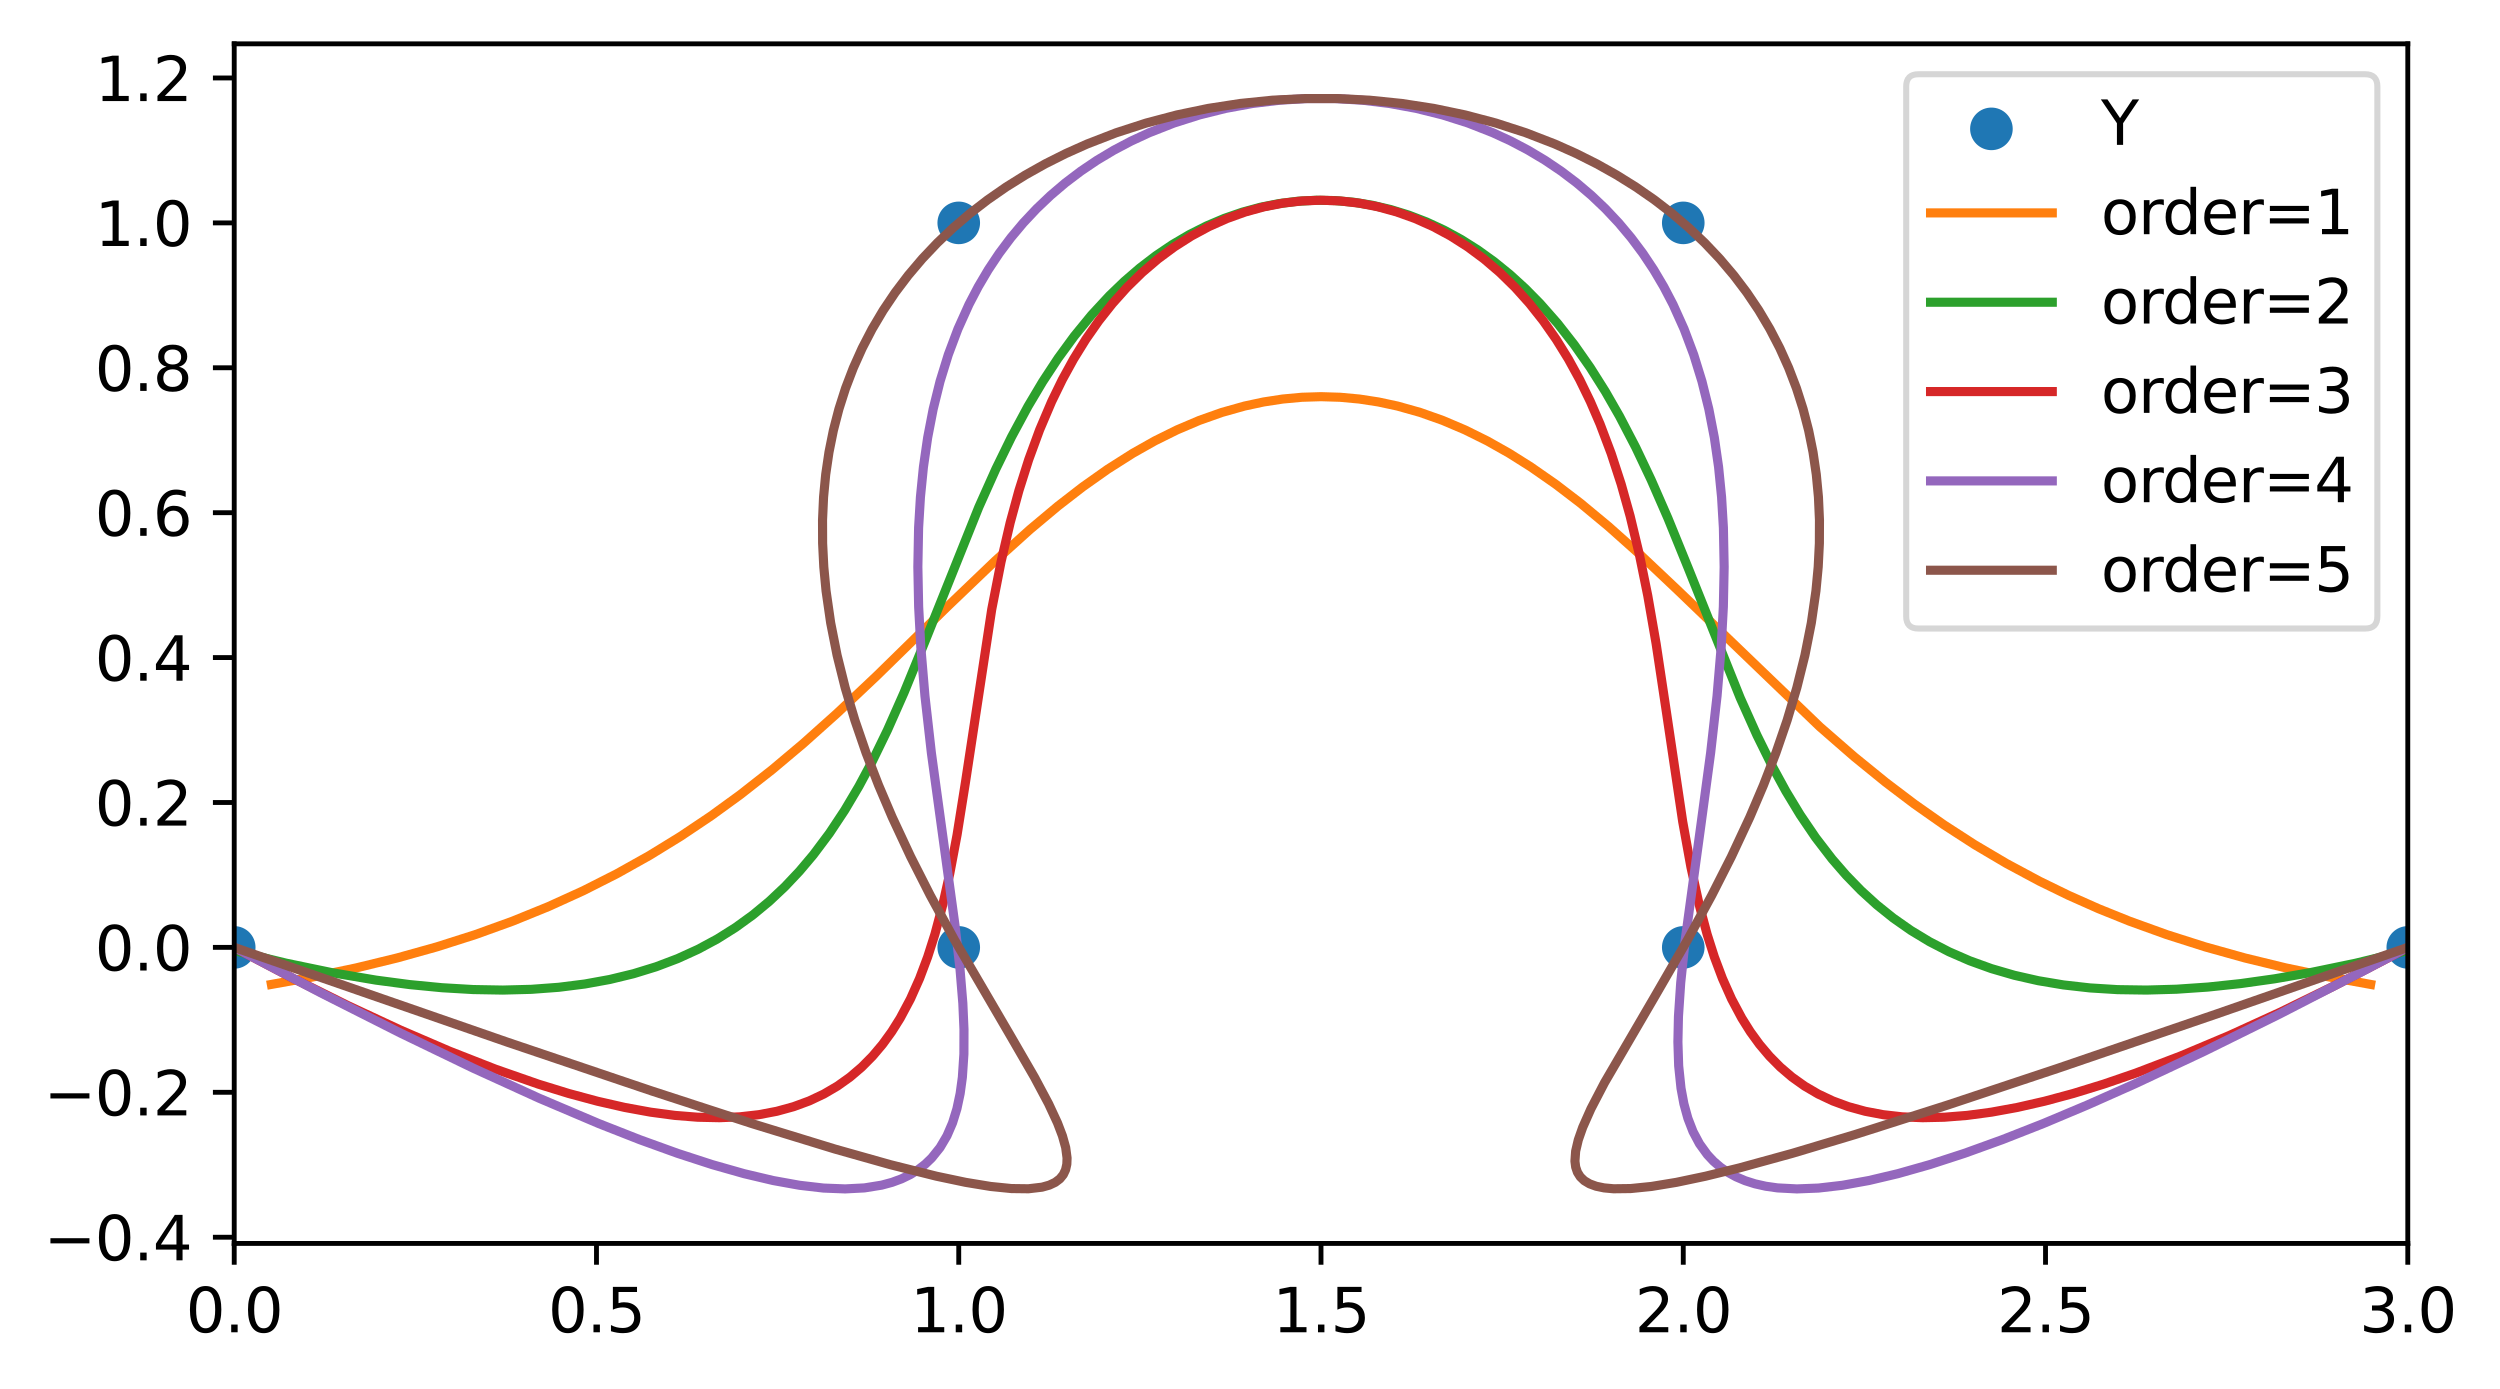<?xml version="1.0" encoding="utf-8" standalone="no"?>
<!DOCTYPE svg PUBLIC "-//W3C//DTD SVG 1.1//EN"
  "http://www.w3.org/Graphics/SVG/1.1/DTD/svg11.dtd">
<svg xmlns:xlink="http://www.w3.org/1999/xlink" width="410.754pt" height="228.176pt" viewBox="0 0 410.754 228.176" xmlns="http://www.w3.org/2000/svg" version="1.1">
 <defs>
  <style type="text/css">*{stroke-linejoin: round; stroke-linecap: butt}</style>
 </defs>
 <g id="figure_1">
  <g id="patch_1">
   <path d="M 0 228.176 
L 410.754 228.176 
L 410.754 0 
L 0 0 
z
" style="fill: #ffffff"/>
  </g>
  <g id="axes_1">
   <g id="patch_2">
    <path d="M 38.483 204.298 
L 395.603 204.298 
L 395.603 7.2 
L 38.483 7.2 
z
" style="fill: #ffffff"/>
   </g>
   <g id="PathCollection_1">
    <defs>
     <path id="m031c48c41e" d="M 0 3 
C 0.796 3 1.559 2.684 2.121 2.121 
C 2.684 1.559 3 0.796 3 0 
C 3 -0.796 2.684 -1.559 2.121 -2.121 
C 1.559 -2.684 0.796 -3 0 -3 
C -0.796 -3 -1.559 -2.684 -2.121 -2.121 
C -2.684 -1.559 -3 -0.796 -3 0 
C -3 0.796 -2.684 1.559 -2.121 2.121 
C -1.559 2.684 -0.796 3 0 3 
z
" style="stroke: #1f77b4"/>
    </defs>
    <g clip-path="url(#p844188780e)">
     <use xlink:href="#m031c48c41e" x="38.483" y="155.659" style="fill: #1f77b4; stroke: #1f77b4"/>
     <use xlink:href="#m031c48c41e" x="157.523" y="155.659" style="fill: #1f77b4; stroke: #1f77b4"/>
     <use xlink:href="#m031c48c41e" x="157.523" y="36.619" style="fill: #1f77b4; stroke: #1f77b4"/>
     <use xlink:href="#m031c48c41e" x="276.563" y="36.619" style="fill: #1f77b4; stroke: #1f77b4"/>
     <use xlink:href="#m031c48c41e" x="276.563" y="155.659" style="fill: #1f77b4; stroke: #1f77b4"/>
     <use xlink:href="#m031c48c41e" x="395.603" y="155.659" style="fill: #1f77b4; stroke: #1f77b4"/>
    </g>
   </g>
   <g id="matplotlib.axis_1">
    <g id="xtick_1">
     <g id="line2d_1">
      <defs>
       <path id="m0d9aceb876" d="M 0 0 
L 0 3.5 
" style="stroke: #000000; stroke-width: 0.8"/>
      </defs>
      <g>
       <use xlink:href="#m0d9aceb876" x="38.483" y="204.298" style="stroke: #000000; stroke-width: 0.8"/>
      </g>
     </g>
     <g id="text_1">
      <!-- 0.0 -->
      <g transform="translate(30.531 218.896)scale(0.1 -0.1)">
       <defs>
        <path id="DejaVuSans-30" d="M 2034 4250 
Q 1547 4250 1301 3770 
Q 1056 3291 1056 2328 
Q 1056 1369 1301 889 
Q 1547 409 2034 409 
Q 2525 409 2770 889 
Q 3016 1369 3016 2328 
Q 3016 3291 2770 3770 
Q 2525 4250 2034 4250 
z
M 2034 4750 
Q 2819 4750 3233 4129 
Q 3647 3509 3647 2328 
Q 3647 1150 3233 529 
Q 2819 -91 2034 -91 
Q 1250 -91 836 529 
Q 422 1150 422 2328 
Q 422 3509 836 4129 
Q 1250 4750 2034 4750 
z
" transform="scale(0.016)"/>
        <path id="DejaVuSans-2e" d="M 684 794 
L 1344 794 
L 1344 0 
L 684 0 
L 684 794 
z
" transform="scale(0.016)"/>
       </defs>
       <use xlink:href="#DejaVuSans-30"/>
       <use xlink:href="#DejaVuSans-2e" x="63.623"/>
       <use xlink:href="#DejaVuSans-30" x="95.41"/>
      </g>
     </g>
    </g>
    <g id="xtick_2">
     <g id="line2d_2">
      <g>
       <use xlink:href="#m0d9aceb876" x="98.003" y="204.298" style="stroke: #000000; stroke-width: 0.8"/>
      </g>
     </g>
     <g id="text_2">
      <!-- 0.5 -->
      <g transform="translate(90.051 218.896)scale(0.1 -0.1)">
       <defs>
        <path id="DejaVuSans-35" d="M 691 4666 
L 3169 4666 
L 3169 4134 
L 1269 4134 
L 1269 2991 
Q 1406 3038 1543 3061 
Q 1681 3084 1819 3084 
Q 2600 3084 3056 2656 
Q 3513 2228 3513 1497 
Q 3513 744 3044 326 
Q 2575 -91 1722 -91 
Q 1428 -91 1123 -41 
Q 819 9 494 109 
L 494 744 
Q 775 591 1075 516 
Q 1375 441 1709 441 
Q 2250 441 2565 725 
Q 2881 1009 2881 1497 
Q 2881 1984 2565 2268 
Q 2250 2553 1709 2553 
Q 1456 2553 1204 2497 
Q 953 2441 691 2322 
L 691 4666 
z
" transform="scale(0.016)"/>
       </defs>
       <use xlink:href="#DejaVuSans-30"/>
       <use xlink:href="#DejaVuSans-2e" x="63.623"/>
       <use xlink:href="#DejaVuSans-35" x="95.41"/>
      </g>
     </g>
    </g>
    <g id="xtick_3">
     <g id="line2d_3">
      <g>
       <use xlink:href="#m0d9aceb876" x="157.523" y="204.298" style="stroke: #000000; stroke-width: 0.8"/>
      </g>
     </g>
     <g id="text_3">
      <!-- 1.0 -->
      <g transform="translate(149.571 218.896)scale(0.1 -0.1)">
       <defs>
        <path id="DejaVuSans-31" d="M 794 531 
L 1825 531 
L 1825 4091 
L 703 3866 
L 703 4441 
L 1819 4666 
L 2450 4666 
L 2450 531 
L 3481 531 
L 3481 0 
L 794 0 
L 794 531 
z
" transform="scale(0.016)"/>
       </defs>
       <use xlink:href="#DejaVuSans-31"/>
       <use xlink:href="#DejaVuSans-2e" x="63.623"/>
       <use xlink:href="#DejaVuSans-30" x="95.41"/>
      </g>
     </g>
    </g>
    <g id="xtick_4">
     <g id="line2d_4">
      <g>
       <use xlink:href="#m0d9aceb876" x="217.043" y="204.298" style="stroke: #000000; stroke-width: 0.8"/>
      </g>
     </g>
     <g id="text_4">
      <!-- 1.5 -->
      <g transform="translate(209.091 218.896)scale(0.1 -0.1)">
       <use xlink:href="#DejaVuSans-31"/>
       <use xlink:href="#DejaVuSans-2e" x="63.623"/>
       <use xlink:href="#DejaVuSans-35" x="95.41"/>
      </g>
     </g>
    </g>
    <g id="xtick_5">
     <g id="line2d_5">
      <g>
       <use xlink:href="#m0d9aceb876" x="276.563" y="204.298" style="stroke: #000000; stroke-width: 0.8"/>
      </g>
     </g>
     <g id="text_5">
      <!-- 2.0 -->
      <g transform="translate(268.611 218.896)scale(0.1 -0.1)">
       <defs>
        <path id="DejaVuSans-32" d="M 1228 531 
L 3431 531 
L 3431 0 
L 469 0 
L 469 531 
Q 828 903 1448 1529 
Q 2069 2156 2228 2338 
Q 2531 2678 2651 2914 
Q 2772 3150 2772 3378 
Q 2772 3750 2511 3984 
Q 2250 4219 1831 4219 
Q 1534 4219 1204 4116 
Q 875 4013 500 3803 
L 500 4441 
Q 881 4594 1212 4672 
Q 1544 4750 1819 4750 
Q 2544 4750 2975 4387 
Q 3406 4025 3406 3419 
Q 3406 3131 3298 2873 
Q 3191 2616 2906 2266 
Q 2828 2175 2409 1742 
Q 1991 1309 1228 531 
z
" transform="scale(0.016)"/>
       </defs>
       <use xlink:href="#DejaVuSans-32"/>
       <use xlink:href="#DejaVuSans-2e" x="63.623"/>
       <use xlink:href="#DejaVuSans-30" x="95.41"/>
      </g>
     </g>
    </g>
    <g id="xtick_6">
     <g id="line2d_6">
      <g>
       <use xlink:href="#m0d9aceb876" x="336.083" y="204.298" style="stroke: #000000; stroke-width: 0.8"/>
      </g>
     </g>
     <g id="text_6">
      <!-- 2.5 -->
      <g transform="translate(328.131 218.896)scale(0.1 -0.1)">
       <use xlink:href="#DejaVuSans-32"/>
       <use xlink:href="#DejaVuSans-2e" x="63.623"/>
       <use xlink:href="#DejaVuSans-35" x="95.41"/>
      </g>
     </g>
    </g>
    <g id="xtick_7">
     <g id="line2d_7">
      <g>
       <use xlink:href="#m0d9aceb876" x="395.603" y="204.298" style="stroke: #000000; stroke-width: 0.8"/>
      </g>
     </g>
     <g id="text_7">
      <!-- 3.0 -->
      <g transform="translate(387.651 218.896)scale(0.1 -0.1)">
       <defs>
        <path id="DejaVuSans-33" d="M 2597 2516 
Q 3050 2419 3304 2112 
Q 3559 1806 3559 1356 
Q 3559 666 3084 287 
Q 2609 -91 1734 -91 
Q 1441 -91 1130 -33 
Q 819 25 488 141 
L 488 750 
Q 750 597 1062 519 
Q 1375 441 1716 441 
Q 2309 441 2620 675 
Q 2931 909 2931 1356 
Q 2931 1769 2642 2001 
Q 2353 2234 1838 2234 
L 1294 2234 
L 1294 2753 
L 1863 2753 
Q 2328 2753 2575 2939 
Q 2822 3125 2822 3475 
Q 2822 3834 2567 4026 
Q 2313 4219 1838 4219 
Q 1578 4219 1281 4162 
Q 984 4106 628 3988 
L 628 4550 
Q 988 4650 1302 4700 
Q 1616 4750 1894 4750 
Q 2613 4750 3031 4423 
Q 3450 4097 3450 3541 
Q 3450 3153 3228 2886 
Q 3006 2619 2597 2516 
z
" transform="scale(0.016)"/>
       </defs>
       <use xlink:href="#DejaVuSans-33"/>
       <use xlink:href="#DejaVuSans-2e" x="63.623"/>
       <use xlink:href="#DejaVuSans-30" x="95.41"/>
      </g>
     </g>
    </g>
   </g>
   <g id="matplotlib.axis_2">
    <g id="ytick_1">
     <g id="line2d_8">
      <defs>
       <path id="mdeefad6cb6" d="M 0 0 
L -3.5 0 
" style="stroke: #000000; stroke-width: 0.8"/>
      </defs>
      <g>
       <use xlink:href="#mdeefad6cb6" x="38.483" y="203.275" style="stroke: #000000; stroke-width: 0.8"/>
      </g>
     </g>
     <g id="text_8">
      <!-- −0.4 -->
      <g transform="translate(7.2 207.074)scale(0.1 -0.1)">
       <defs>
        <path id="DejaVuSans-2212" d="M 678 2272 
L 4684 2272 
L 4684 1741 
L 678 1741 
L 678 2272 
z
" transform="scale(0.016)"/>
        <path id="DejaVuSans-34" d="M 2419 4116 
L 825 1625 
L 2419 1625 
L 2419 4116 
z
M 2253 4666 
L 3047 4666 
L 3047 1625 
L 3713 1625 
L 3713 1100 
L 3047 1100 
L 3047 0 
L 2419 0 
L 2419 1100 
L 313 1100 
L 313 1709 
L 2253 4666 
z
" transform="scale(0.016)"/>
       </defs>
       <use xlink:href="#DejaVuSans-2212"/>
       <use xlink:href="#DejaVuSans-30" x="83.789"/>
       <use xlink:href="#DejaVuSans-2e" x="147.412"/>
       <use xlink:href="#DejaVuSans-34" x="179.199"/>
      </g>
     </g>
    </g>
    <g id="ytick_2">
     <g id="line2d_9">
      <g>
       <use xlink:href="#mdeefad6cb6" x="38.483" y="179.467" style="stroke: #000000; stroke-width: 0.8"/>
      </g>
     </g>
     <g id="text_9">
      <!-- −0.2 -->
      <g transform="translate(7.2 183.266)scale(0.1 -0.1)">
       <use xlink:href="#DejaVuSans-2212"/>
       <use xlink:href="#DejaVuSans-30" x="83.789"/>
       <use xlink:href="#DejaVuSans-2e" x="147.412"/>
       <use xlink:href="#DejaVuSans-32" x="179.199"/>
      </g>
     </g>
    </g>
    <g id="ytick_3">
     <g id="line2d_10">
      <g>
       <use xlink:href="#mdeefad6cb6" x="38.483" y="155.659" style="stroke: #000000; stroke-width: 0.8"/>
      </g>
     </g>
     <g id="text_10">
      <!-- 0.0 -->
      <g transform="translate(15.58 159.458)scale(0.1 -0.1)">
       <use xlink:href="#DejaVuSans-30"/>
       <use xlink:href="#DejaVuSans-2e" x="63.623"/>
       <use xlink:href="#DejaVuSans-30" x="95.41"/>
      </g>
     </g>
    </g>
    <g id="ytick_4">
     <g id="line2d_11">
      <g>
       <use xlink:href="#mdeefad6cb6" x="38.483" y="131.851" style="stroke: #000000; stroke-width: 0.8"/>
      </g>
     </g>
     <g id="text_11">
      <!-- 0.2 -->
      <g transform="translate(15.58 135.65)scale(0.1 -0.1)">
       <use xlink:href="#DejaVuSans-30"/>
       <use xlink:href="#DejaVuSans-2e" x="63.623"/>
       <use xlink:href="#DejaVuSans-32" x="95.41"/>
      </g>
     </g>
    </g>
    <g id="ytick_5">
     <g id="line2d_12">
      <g>
       <use xlink:href="#mdeefad6cb6" x="38.483" y="108.043" style="stroke: #000000; stroke-width: 0.8"/>
      </g>
     </g>
     <g id="text_12">
      <!-- 0.4 -->
      <g transform="translate(15.58 111.842)scale(0.1 -0.1)">
       <use xlink:href="#DejaVuSans-30"/>
       <use xlink:href="#DejaVuSans-2e" x="63.623"/>
       <use xlink:href="#DejaVuSans-34" x="95.41"/>
      </g>
     </g>
    </g>
    <g id="ytick_6">
     <g id="line2d_13">
      <g>
       <use xlink:href="#mdeefad6cb6" x="38.483" y="84.235" style="stroke: #000000; stroke-width: 0.8"/>
      </g>
     </g>
     <g id="text_13">
      <!-- 0.6 -->
      <g transform="translate(15.58 88.034)scale(0.1 -0.1)">
       <defs>
        <path id="DejaVuSans-36" d="M 2113 2584 
Q 1688 2584 1439 2293 
Q 1191 2003 1191 1497 
Q 1191 994 1439 701 
Q 1688 409 2113 409 
Q 2538 409 2786 701 
Q 3034 994 3034 1497 
Q 3034 2003 2786 2293 
Q 2538 2584 2113 2584 
z
M 3366 4563 
L 3366 3988 
Q 3128 4100 2886 4159 
Q 2644 4219 2406 4219 
Q 1781 4219 1451 3797 
Q 1122 3375 1075 2522 
Q 1259 2794 1537 2939 
Q 1816 3084 2150 3084 
Q 2853 3084 3261 2657 
Q 3669 2231 3669 1497 
Q 3669 778 3244 343 
Q 2819 -91 2113 -91 
Q 1303 -91 875 529 
Q 447 1150 447 2328 
Q 447 3434 972 4092 
Q 1497 4750 2381 4750 
Q 2619 4750 2861 4703 
Q 3103 4656 3366 4563 
z
" transform="scale(0.016)"/>
       </defs>
       <use xlink:href="#DejaVuSans-30"/>
       <use xlink:href="#DejaVuSans-2e" x="63.623"/>
       <use xlink:href="#DejaVuSans-36" x="95.41"/>
      </g>
     </g>
    </g>
    <g id="ytick_7">
     <g id="line2d_14">
      <g>
       <use xlink:href="#mdeefad6cb6" x="38.483" y="60.427" style="stroke: #000000; stroke-width: 0.8"/>
      </g>
     </g>
     <g id="text_14">
      <!-- 0.8 -->
      <g transform="translate(15.58 64.226)scale(0.1 -0.1)">
       <defs>
        <path id="DejaVuSans-38" d="M 2034 2216 
Q 1584 2216 1326 1975 
Q 1069 1734 1069 1313 
Q 1069 891 1326 650 
Q 1584 409 2034 409 
Q 2484 409 2743 651 
Q 3003 894 3003 1313 
Q 3003 1734 2745 1975 
Q 2488 2216 2034 2216 
z
M 1403 2484 
Q 997 2584 770 2862 
Q 544 3141 544 3541 
Q 544 4100 942 4425 
Q 1341 4750 2034 4750 
Q 2731 4750 3128 4425 
Q 3525 4100 3525 3541 
Q 3525 3141 3298 2862 
Q 3072 2584 2669 2484 
Q 3125 2378 3379 2068 
Q 3634 1759 3634 1313 
Q 3634 634 3220 271 
Q 2806 -91 2034 -91 
Q 1263 -91 848 271 
Q 434 634 434 1313 
Q 434 1759 690 2068 
Q 947 2378 1403 2484 
z
M 1172 3481 
Q 1172 3119 1398 2916 
Q 1625 2713 2034 2713 
Q 2441 2713 2670 2916 
Q 2900 3119 2900 3481 
Q 2900 3844 2670 4047 
Q 2441 4250 2034 4250 
Q 1625 4250 1398 4047 
Q 1172 3844 1172 3481 
z
" transform="scale(0.016)"/>
       </defs>
       <use xlink:href="#DejaVuSans-30"/>
       <use xlink:href="#DejaVuSans-2e" x="63.623"/>
       <use xlink:href="#DejaVuSans-38" x="95.41"/>
      </g>
     </g>
    </g>
    <g id="ytick_8">
     <g id="line2d_15">
      <g>
       <use xlink:href="#mdeefad6cb6" x="38.483" y="36.619" style="stroke: #000000; stroke-width: 0.8"/>
      </g>
     </g>
     <g id="text_15">
      <!-- 1.0 -->
      <g transform="translate(15.58 40.418)scale(0.1 -0.1)">
       <use xlink:href="#DejaVuSans-31"/>
       <use xlink:href="#DejaVuSans-2e" x="63.623"/>
       <use xlink:href="#DejaVuSans-30" x="95.41"/>
      </g>
     </g>
    </g>
    <g id="ytick_9">
     <g id="line2d_16">
      <g>
       <use xlink:href="#mdeefad6cb6" x="38.483" y="12.811" style="stroke: #000000; stroke-width: 0.8"/>
      </g>
     </g>
     <g id="text_16">
      <!-- 1.2 -->
      <g transform="translate(15.58 16.61)scale(0.1 -0.1)">
       <use xlink:href="#DejaVuSans-31"/>
       <use xlink:href="#DejaVuSans-2e" x="63.623"/>
       <use xlink:href="#DejaVuSans-32" x="95.41"/>
      </g>
     </g>
    </g>
   </g>
   <g id="line2d_17">
    <path d="M 44.59 161.741 
L 51.655 160.47 
L 58.543 159.024 
L 65.248 157.394 
L 71.763 155.575 
L 78.082 153.562 
L 84.203 151.353 
L 90.123 148.946 
L 95.843 146.343 
L 101.364 143.547 
L 106.692 140.565 
L 111.832 137.404 
L 116.793 134.077 
L 121.585 130.597 
L 126.87 126.455 
L 131.973 122.162 
L 137.524 117.195 
L 144.087 110.999 
L 155.613 99.713 
L 163.553 92.109 
L 169.24 86.987 
L 173.829 83.143 
L 177.885 80.004 
L 181.986 77.103 
L 186.137 74.468 
L 189.736 72.439 
L 193.372 70.638 
L 197.044 69.076 
L 200.747 67.765 
L 204.479 66.715 
L 207.606 66.044 
L 210.745 65.562 
L 213.892 65.272 
L 217.043 65.175 
L 220.194 65.272 
L 223.341 65.562 
L 226.48 66.044 
L 229.607 66.715 
L 233.338 67.765 
L 237.042 69.076 
L 240.714 70.638 
L 244.35 72.439 
L 247.949 74.468 
L 251.51 76.71 
L 255.618 79.574 
L 259.68 82.681 
L 264.274 86.493 
L 269.398 91.06 
L 275.634 96.953 
L 299.006 119.417 
L 304.642 124.325 
L 309.834 128.547 
L 314.535 132.107 
L 319.398 135.523 
L 324.434 138.78 
L 329.653 141.865 
L 335.064 144.768 
L 339.857 147.106 
L 344.796 149.302 
L 349.883 151.353 
L 356.003 153.562 
L 362.323 155.575 
L 368.838 157.394 
L 375.542 159.024 
L 382.431 160.47 
L 389.496 161.741 
L 389.496 161.741 
" clip-path="url(#p844188780e)" style="fill: none; stroke: #ff7f0e; stroke-width: 1.5; stroke-linecap: square"/>
   </g>
   <g id="line2d_18">
    <path d="M 39.142 156.347 
L 47.026 158.253 
L 54.571 159.816 
L 61.781 161.037 
L 67.308 161.769 
L 72.623 162.284 
L 77.729 162.584 
L 82.626 162.671 
L 87.318 162.547 
L 91.807 162.213 
L 96.097 161.672 
L 100.19 160.928 
L 104.09 159.983 
L 107.803 158.84 
L 111.331 157.503 
L 114.68 155.978 
L 117.856 154.268 
L 120.864 152.378 
L 123.711 150.315 
L 126.403 148.084 
L 128.947 145.691 
L 131.351 143.144 
L 133.624 140.45 
L 136.293 136.888 
L 138.787 133.125 
L 141.124 129.179 
L 143.325 125.068 
L 145.814 119.947 
L 148.553 113.758 
L 151.907 105.556 
L 160.814 83.332 
L 163.631 77.036 
L 166.191 71.798 
L 168.909 66.751 
L 171.309 62.718 
L 173.841 58.866 
L 176.51 55.215 
L 179.319 51.785 
L 182.27 48.595 
L 184.731 46.227 
L 187.278 44.031 
L 189.909 42.016 
L 192.617 40.187 
L 195.399 38.551 
L 198.248 37.115 
L 201.155 35.882 
L 204.114 34.858 
L 207.115 34.045 
L 210.148 33.446 
L 213.205 33.065 
L 216.275 32.901 
L 219.347 32.955 
L 222.411 33.228 
L 225.458 33.719 
L 228.476 34.425 
L 231.457 35.344 
L 234.391 36.473 
L 237.27 37.808 
L 240.086 39.345 
L 242.832 41.078 
L 245.502 43.001 
L 248.092 45.107 
L 250.596 47.39 
L 253.013 49.842 
L 255.907 53.13 
L 258.66 56.65 
L 261.274 60.384 
L 263.752 64.311 
L 266.101 68.41 
L 268.764 73.525 
L 271.276 78.817 
L 274.049 85.16 
L 277.434 93.48 
L 285.915 114.654 
L 288.676 120.813 
L 291.191 125.902 
L 293.417 129.982 
L 295.785 133.893 
L 298.312 137.617 
L 301.018 141.137 
L 303.323 143.795 
L 305.761 146.304 
L 308.342 148.657 
L 311.072 150.847 
L 313.958 152.867 
L 317.008 154.712 
L 320.226 156.377 
L 323.62 157.855 
L 327.194 159.144 
L 330.952 160.238 
L 334.901 161.133 
L 339.043 161.827 
L 343.382 162.316 
L 347.921 162.598 
L 352.664 162.669 
L 357.614 162.529 
L 362.771 162.175 
L 368.139 161.606 
L 373.72 160.82 
L 379.514 159.816 
L 387.06 158.253 
L 394.943 156.347 
L 394.943 156.347 
" clip-path="url(#p844188780e)" style="fill: none; stroke: #2ca02c; stroke-width: 1.5; stroke-linecap: square"/>
   </g>
   <g id="line2d_19">
    <path d="M 38.503 155.67 
L 48.156 160.747 
L 57.254 165.269 
L 65.816 169.251 
L 73.859 172.711 
L 81.399 175.663 
L 88.453 178.125 
L 93.435 179.659 
L 98.161 180.932 
L 102.639 181.953 
L 106.875 182.727 
L 110.876 183.261 
L 114.652 183.563 
L 118.207 183.64 
L 121.551 183.497 
L 124.691 183.143 
L 127.634 182.585 
L 130.387 181.828 
L 132.959 180.881 
L 135.357 179.75 
L 137.588 178.443 
L 139.66 176.966 
L 141.581 175.327 
L 143.358 173.532 
L 145 171.589 
L 146.513 169.505 
L 147.905 167.286 
L 149.587 164.132 
L 151.086 160.77 
L 152.42 157.216 
L 153.608 153.487 
L 154.913 148.606 
L 156.053 143.511 
L 157.249 137.162 
L 158.648 128.392 
L 162.942 100.125 
L 164.464 92.352 
L 165.977 85.858 
L 167.41 80.602 
L 169.017 75.516 
L 170.81 70.626 
L 172.798 65.954 
L 174.534 62.389 
L 176.4 58.99 
L 178.397 55.765 
L 180.523 52.725 
L 182.775 49.878 
L 185.149 47.231 
L 187.641 44.792 
L 190.242 42.568 
L 192.946 40.563 
L 195.743 38.782 
L 198.624 37.231 
L 201.579 35.912 
L 204.595 34.829 
L 207.662 33.984 
L 210.768 33.379 
L 213.899 33.015 
L 217.043 32.894 
L 220.187 33.015 
L 223.318 33.379 
L 226.423 33.984 
L 229.49 34.829 
L 232.507 35.912 
L 235.462 37.231 
L 238.343 38.782 
L 241.14 40.563 
L 243.844 42.568 
L 246.445 44.792 
L 248.936 47.231 
L 251.311 49.878 
L 253.563 52.725 
L 255.689 55.765 
L 257.686 58.99 
L 259.552 62.389 
L 261.288 65.954 
L 262.894 69.673 
L 264.725 74.522 
L 266.368 79.571 
L 267.835 84.795 
L 269.384 91.258 
L 270.733 97.887 
L 272.104 105.764 
L 273.815 117.126 
L 276.471 134.998 
L 277.822 142.469 
L 279.172 148.606 
L 280.478 153.487 
L 281.666 157.216 
L 283 160.77 
L 284.499 164.132 
L 286.181 167.286 
L 287.573 169.505 
L 289.086 171.589 
L 290.727 173.532 
L 292.505 175.327 
L 294.425 176.966 
L 296.498 178.443 
L 298.729 179.75 
L 301.127 180.881 
L 303.698 181.828 
L 306.452 182.585 
L 309.395 183.143 
L 312.534 183.497 
L 315.878 183.64 
L 319.434 183.563 
L 323.209 183.261 
L 327.211 182.727 
L 331.447 181.953 
L 335.924 180.932 
L 340.65 179.659 
L 345.633 178.125 
L 350.879 176.324 
L 358.295 173.496 
L 366.211 170.165 
L 374.641 166.314 
L 383.604 161.929 
L 393.116 156.992 
L 395.582 155.67 
L 395.582 155.67 
" clip-path="url(#p844188780e)" style="fill: none; stroke: #d62728; stroke-width: 1.5; stroke-linecap: square"/>
   </g>
   <g id="line2d_20">
    <path d="M 38.483 155.659 
L 52.747 163.141 
L 65.811 169.74 
L 77.734 175.494 
L 88.576 180.438 
L 98.393 184.61 
L 105.117 187.252 
L 111.321 189.494 
L 117.026 191.35 
L 122.256 192.835 
L 127.033 193.963 
L 131.377 194.746 
L 135.312 195.201 
L 138.857 195.339 
L 142.033 195.174 
L 144.861 194.719 
L 146.562 194.261 
L 148.123 193.684 
L 149.549 192.992 
L 150.846 192.188 
L 152.02 191.276 
L 153.076 190.259 
L 154.449 188.546 
L 155.587 186.618 
L 156.506 184.487 
L 157.224 182.165 
L 157.756 179.662 
L 158.12 176.991 
L 158.37 173.185 
L 158.383 169.125 
L 158.195 164.834 
L 157.728 159.184 
L 156.91 152.045 
L 155.364 140.761 
L 153.025 123.69 
L 151.969 114.333 
L 151.292 106.321 
L 150.936 99.694 
L 150.805 93.148 
L 150.928 86.714 
L 151.229 81.667 
L 151.721 76.725 
L 152.416 71.902 
L 153.323 67.211 
L 154.45 62.665 
L 155.804 58.276 
L 157.389 54.055 
L 159.208 50.013 
L 160.728 47.106 
L 162.381 44.309 
L 164.167 41.626 
L 166.085 39.062 
L 168.133 36.619 
L 170.309 34.301 
L 172.611 32.112 
L 175.033 30.053 
L 177.574 28.128 
L 180.226 26.339 
L 182.986 24.689 
L 185.846 23.18 
L 188.801 21.814 
L 192.872 20.217 
L 197.078 18.881 
L 201.395 17.808 
L 205.801 17.001 
L 210.272 16.462 
L 214.781 16.193 
L 219.304 16.193 
L 223.814 16.462 
L 228.285 17.001 
L 232.691 17.808 
L 237.008 18.881 
L 241.213 20.217 
L 245.285 21.814 
L 248.239 23.18 
L 251.1 24.689 
L 253.859 26.339 
L 256.512 28.128 
L 259.052 30.053 
L 261.475 32.112 
L 263.776 34.301 
L 265.952 36.619 
L 268 39.062 
L 269.918 41.626 
L 271.704 44.309 
L 273.357 47.106 
L 274.877 50.013 
L 276.697 54.055 
L 278.282 58.276 
L 279.635 62.665 
L 280.763 67.211 
L 281.67 71.902 
L 282.365 76.725 
L 282.857 81.667 
L 283.157 86.714 
L 283.281 93.148 
L 283.15 99.694 
L 282.794 106.321 
L 282.116 114.333 
L 281.061 123.69 
L 279.459 135.58 
L 276.877 154.464 
L 276.143 161.479 
L 275.773 167.006 
L 275.682 171.185 
L 275.809 175.122 
L 276.19 178.79 
L 276.665 181.35 
L 277.319 183.734 
L 278.169 185.93 
L 279.232 187.927 
L 280.525 189.713 
L 281.523 190.78 
L 282.637 191.745 
L 283.872 192.604 
L 285.233 193.352 
L 286.726 193.988 
L 288.356 194.505 
L 290.13 194.902 
L 292.053 195.174 
L 295.229 195.339 
L 298.774 195.201 
L 302.708 194.746 
L 307.053 193.963 
L 311.829 192.835 
L 317.059 191.35 
L 322.765 189.494 
L 328.968 187.252 
L 335.693 184.61 
L 342.962 181.552 
L 350.799 178.065 
L 362.174 172.72 
L 374.66 166.549 
L 388.317 159.513 
L 395.603 155.659 
L 395.603 155.659 
" clip-path="url(#p844188780e)" style="fill: none; stroke: #9467bd; stroke-width: 1.5; stroke-linecap: square"/>
   </g>
   <g id="line2d_21">
    <path d="M 38.483 155.659 
L 83.435 171.256 
L 107.164 179.276 
L 123.559 184.61 
L 137.179 188.79 
L 146.254 191.35 
L 153.85 193.25 
L 158.651 194.261 
L 162.74 194.934 
L 166.165 195.281 
L 168.972 195.317 
L 171.208 195.054 
L 172.403 194.719 
L 173.375 194.261 
L 174.137 193.684 
L 174.701 192.992 
L 175.079 192.188 
L 175.282 191.276 
L 175.32 190.259 
L 175.094 188.546 
L 174.557 186.618 
L 173.745 184.487 
L 172.287 181.35 
L 169.964 176.991 
L 166.013 170.162 
L 156.848 154.464 
L 152.84 147.103 
L 149.622 140.761 
L 146.592 134.273 
L 144.347 129.005 
L 142.294 123.69 
L 140.459 118.347 
L 138.865 112.996 
L 137.533 107.653 
L 136.48 102.337 
L 135.721 97.064 
L 135.351 93.148 
L 135.158 89.272 
L 135.144 85.443 
L 135.313 81.667 
L 135.665 77.95 
L 136.203 74.298 
L 136.925 70.716 
L 137.834 67.211 
L 138.926 63.787 
L 140.202 60.45 
L 141.658 57.205 
L 143.292 54.055 
L 145.101 51.006 
L 147.081 48.063 
L 149.228 45.229 
L 151.536 42.507 
L 154.002 39.903 
L 156.618 37.42 
L 159.38 35.06 
L 162.279 32.827 
L 165.311 30.724 
L 168.467 28.755 
L 171.739 26.92 
L 175.121 25.224 
L 178.603 23.667 
L 183.389 21.814 
L 188.319 20.217 
L 193.372 18.881 
L 198.526 17.808 
L 203.76 17.001 
L 209.05 16.462 
L 214.375 16.193 
L 219.711 16.193 
L 225.035 16.462 
L 230.326 17.001 
L 235.559 17.808 
L 240.714 18.881 
L 245.766 20.217 
L 250.696 21.814 
L 255.482 23.667 
L 258.965 25.224 
L 262.346 26.92 
L 265.619 28.755 
L 268.775 30.724 
L 271.806 32.827 
L 274.706 35.06 
L 277.467 37.42 
L 280.084 39.903 
L 282.549 42.507 
L 284.858 45.229 
L 287.005 48.063 
L 288.985 51.006 
L 290.794 54.055 
L 292.428 57.205 
L 293.884 60.45 
L 295.159 63.787 
L 296.252 67.211 
L 297.16 70.716 
L 297.883 74.298 
L 298.42 77.95 
L 298.773 81.667 
L 298.941 85.443 
L 298.927 89.272 
L 298.734 93.148 
L 298.365 97.064 
L 297.605 102.337 
L 296.552 107.653 
L 295.22 112.996 
L 293.626 118.347 
L 291.792 123.69 
L 289.739 129.005 
L 287.494 134.273 
L 284.464 140.761 
L 281.245 147.103 
L 277.237 154.464 
L 271.883 163.728 
L 263.618 177.9 
L 261.398 182.165 
L 260.041 185.22 
L 259.317 187.284 
L 258.88 189.142 
L 258.765 190.78 
L 258.884 191.745 
L 259.173 192.604 
L 259.642 193.352 
L 260.304 193.988 
L 261.17 194.505 
L 262.251 194.902 
L 263.562 195.174 
L 265.113 195.317 
L 267.921 195.281 
L 271.346 194.934 
L 275.434 194.261 
L 280.236 193.25 
L 285.799 191.886 
L 294.492 189.494 
L 304.76 186.416 
L 320.013 181.552 
L 338.206 175.494 
L 364.321 166.549 
L 395.603 155.659 
L 395.603 155.659 
" clip-path="url(#p844188780e)" style="fill: none; stroke: #8c564b; stroke-width: 1.5; stroke-linecap: square"/>
   </g>
   <g id="patch_3">
    <path d="M 38.483 204.298 
L 38.483 7.2 
" style="fill: none; stroke: #000000; stroke-width: 0.8; stroke-linejoin: miter; stroke-linecap: square"/>
   </g>
   <g id="patch_4">
    <path d="M 395.603 204.298 
L 395.603 7.2 
" style="fill: none; stroke: #000000; stroke-width: 0.8; stroke-linejoin: miter; stroke-linecap: square"/>
   </g>
   <g id="patch_5">
    <path d="M 38.483 204.298 
L 395.603 204.298 
" style="fill: none; stroke: #000000; stroke-width: 0.8; stroke-linejoin: miter; stroke-linecap: square"/>
   </g>
   <g id="patch_6">
    <path d="M 38.483 7.2 
L 395.603 7.2 
" style="fill: none; stroke: #000000; stroke-width: 0.8; stroke-linejoin: miter; stroke-linecap: square"/>
   </g>
   <g id="legend_1">
    <g id="patch_7">
     <path d="M 315.193 103.269 
L 388.603 103.269 
Q 390.603 103.269 390.603 101.269 
L 390.603 14.2 
Q 390.603 12.2 388.603 12.2 
L 315.193 12.2 
Q 313.193 12.2 313.193 14.2 
L 313.193 101.269 
Q 313.193 103.269 315.193 103.269 
z
" style="fill: #ffffff; opacity: 0.8; stroke: #cccccc; stroke-linejoin: miter"/>
    </g>
    <g id="PathCollection_2">
     <g>
      <use xlink:href="#m031c48c41e" x="327.193" y="21.173" style="fill: #1f77b4; stroke: #1f77b4"/>
     </g>
    </g>
    <g id="text_17">
     <!-- Y -->
     <g transform="translate(345.193 23.798)scale(0.1 -0.1)">
      <defs>
       <path id="DejaVuSans-59" d="M -13 4666 
L 666 4666 
L 1959 2747 
L 3244 4666 
L 3922 4666 
L 2272 2222 
L 2272 0 
L 1638 0 
L 1638 2222 
L -13 4666 
z
" transform="scale(0.016)"/>
      </defs>
      <use xlink:href="#DejaVuSans-59"/>
     </g>
    </g>
    <g id="line2d_22">
     <path d="M 317.193 34.977 
L 327.193 34.977 
L 337.193 34.977 
" style="fill: none; stroke: #ff7f0e; stroke-width: 1.5; stroke-linecap: square"/>
    </g>
    <g id="text_18">
     <!-- order=1 -->
     <g transform="translate(345.193 38.477)scale(0.1 -0.1)">
      <defs>
       <path id="DejaVuSans-6f" d="M 1959 3097 
Q 1497 3097 1228 2736 
Q 959 2375 959 1747 
Q 959 1119 1226 758 
Q 1494 397 1959 397 
Q 2419 397 2687 759 
Q 2956 1122 2956 1747 
Q 2956 2369 2687 2733 
Q 2419 3097 1959 3097 
z
M 1959 3584 
Q 2709 3584 3137 3096 
Q 3566 2609 3566 1747 
Q 3566 888 3137 398 
Q 2709 -91 1959 -91 
Q 1206 -91 779 398 
Q 353 888 353 1747 
Q 353 2609 779 3096 
Q 1206 3584 1959 3584 
z
" transform="scale(0.016)"/>
       <path id="DejaVuSans-72" d="M 2631 2963 
Q 2534 3019 2420 3045 
Q 2306 3072 2169 3072 
Q 1681 3072 1420 2755 
Q 1159 2438 1159 1844 
L 1159 0 
L 581 0 
L 581 3500 
L 1159 3500 
L 1159 2956 
Q 1341 3275 1631 3429 
Q 1922 3584 2338 3584 
Q 2397 3584 2469 3576 
Q 2541 3569 2628 3553 
L 2631 2963 
z
" transform="scale(0.016)"/>
       <path id="DejaVuSans-64" d="M 2906 2969 
L 2906 4863 
L 3481 4863 
L 3481 0 
L 2906 0 
L 2906 525 
Q 2725 213 2448 61 
Q 2172 -91 1784 -91 
Q 1150 -91 751 415 
Q 353 922 353 1747 
Q 353 2572 751 3078 
Q 1150 3584 1784 3584 
Q 2172 3584 2448 3432 
Q 2725 3281 2906 2969 
z
M 947 1747 
Q 947 1113 1208 752 
Q 1469 391 1925 391 
Q 2381 391 2643 752 
Q 2906 1113 2906 1747 
Q 2906 2381 2643 2742 
Q 2381 3103 1925 3103 
Q 1469 3103 1208 2742 
Q 947 2381 947 1747 
z
" transform="scale(0.016)"/>
       <path id="DejaVuSans-65" d="M 3597 1894 
L 3597 1613 
L 953 1613 
Q 991 1019 1311 708 
Q 1631 397 2203 397 
Q 2534 397 2845 478 
Q 3156 559 3463 722 
L 3463 178 
Q 3153 47 2828 -22 
Q 2503 -91 2169 -91 
Q 1331 -91 842 396 
Q 353 884 353 1716 
Q 353 2575 817 3079 
Q 1281 3584 2069 3584 
Q 2775 3584 3186 3129 
Q 3597 2675 3597 1894 
z
M 3022 2063 
Q 3016 2534 2758 2815 
Q 2500 3097 2075 3097 
Q 1594 3097 1305 2825 
Q 1016 2553 972 2059 
L 3022 2063 
z
" transform="scale(0.016)"/>
       <path id="DejaVuSans-3d" d="M 678 2906 
L 4684 2906 
L 4684 2381 
L 678 2381 
L 678 2906 
z
M 678 1631 
L 4684 1631 
L 4684 1100 
L 678 1100 
L 678 1631 
z
" transform="scale(0.016)"/>
      </defs>
      <use xlink:href="#DejaVuSans-6f"/>
      <use xlink:href="#DejaVuSans-72" x="61.182"/>
      <use xlink:href="#DejaVuSans-64" x="100.545"/>
      <use xlink:href="#DejaVuSans-65" x="164.021"/>
      <use xlink:href="#DejaVuSans-72" x="225.545"/>
      <use xlink:href="#DejaVuSans-3d" x="266.658"/>
      <use xlink:href="#DejaVuSans-31" x="350.447"/>
     </g>
    </g>
    <g id="line2d_23">
     <path d="M 317.193 49.655 
L 327.193 49.655 
L 337.193 49.655 
" style="fill: none; stroke: #2ca02c; stroke-width: 1.5; stroke-linecap: square"/>
    </g>
    <g id="text_19">
     <!-- order=2 -->
     <g transform="translate(345.193 53.155)scale(0.1 -0.1)">
      <use xlink:href="#DejaVuSans-6f"/>
      <use xlink:href="#DejaVuSans-72" x="61.182"/>
      <use xlink:href="#DejaVuSans-64" x="100.545"/>
      <use xlink:href="#DejaVuSans-65" x="164.021"/>
      <use xlink:href="#DejaVuSans-72" x="225.545"/>
      <use xlink:href="#DejaVuSans-3d" x="266.658"/>
      <use xlink:href="#DejaVuSans-32" x="350.447"/>
     </g>
    </g>
    <g id="line2d_24">
     <path d="M 317.193 64.333 
L 327.193 64.333 
L 337.193 64.333 
" style="fill: none; stroke: #d62728; stroke-width: 1.5; stroke-linecap: square"/>
    </g>
    <g id="text_20">
     <!-- order=3 -->
     <g transform="translate(345.193 67.833)scale(0.1 -0.1)">
      <use xlink:href="#DejaVuSans-6f"/>
      <use xlink:href="#DejaVuSans-72" x="61.182"/>
      <use xlink:href="#DejaVuSans-64" x="100.545"/>
      <use xlink:href="#DejaVuSans-65" x="164.021"/>
      <use xlink:href="#DejaVuSans-72" x="225.545"/>
      <use xlink:href="#DejaVuSans-3d" x="266.658"/>
      <use xlink:href="#DejaVuSans-33" x="350.447"/>
     </g>
    </g>
    <g id="line2d_25">
     <path d="M 317.193 79.011 
L 327.193 79.011 
L 337.193 79.011 
" style="fill: none; stroke: #9467bd; stroke-width: 1.5; stroke-linecap: square"/>
    </g>
    <g id="text_21">
     <!-- order=4 -->
     <g transform="translate(345.193 82.511)scale(0.1 -0.1)">
      <use xlink:href="#DejaVuSans-6f"/>
      <use xlink:href="#DejaVuSans-72" x="61.182"/>
      <use xlink:href="#DejaVuSans-64" x="100.545"/>
      <use xlink:href="#DejaVuSans-65" x="164.021"/>
      <use xlink:href="#DejaVuSans-72" x="225.545"/>
      <use xlink:href="#DejaVuSans-3d" x="266.658"/>
      <use xlink:href="#DejaVuSans-34" x="350.447"/>
     </g>
    </g>
    <g id="line2d_26">
     <path d="M 317.193 93.689 
L 327.193 93.689 
L 337.193 93.689 
" style="fill: none; stroke: #8c564b; stroke-width: 1.5; stroke-linecap: square"/>
    </g>
    <g id="text_22">
     <!-- order=5 -->
     <g transform="translate(345.193 97.189)scale(0.1 -0.1)">
      <use xlink:href="#DejaVuSans-6f"/>
      <use xlink:href="#DejaVuSans-72" x="61.182"/>
      <use xlink:href="#DejaVuSans-64" x="100.545"/>
      <use xlink:href="#DejaVuSans-65" x="164.021"/>
      <use xlink:href="#DejaVuSans-72" x="225.545"/>
      <use xlink:href="#DejaVuSans-3d" x="266.658"/>
      <use xlink:href="#DejaVuSans-35" x="350.447"/>
     </g>
    </g>
   </g>
  </g>
 </g>
 <defs>
  <clipPath id="p844188780e">
   <rect x="38.483" y="7.2" width="357.12" height="197.098"/>
  </clipPath>
 </defs>
</svg>
